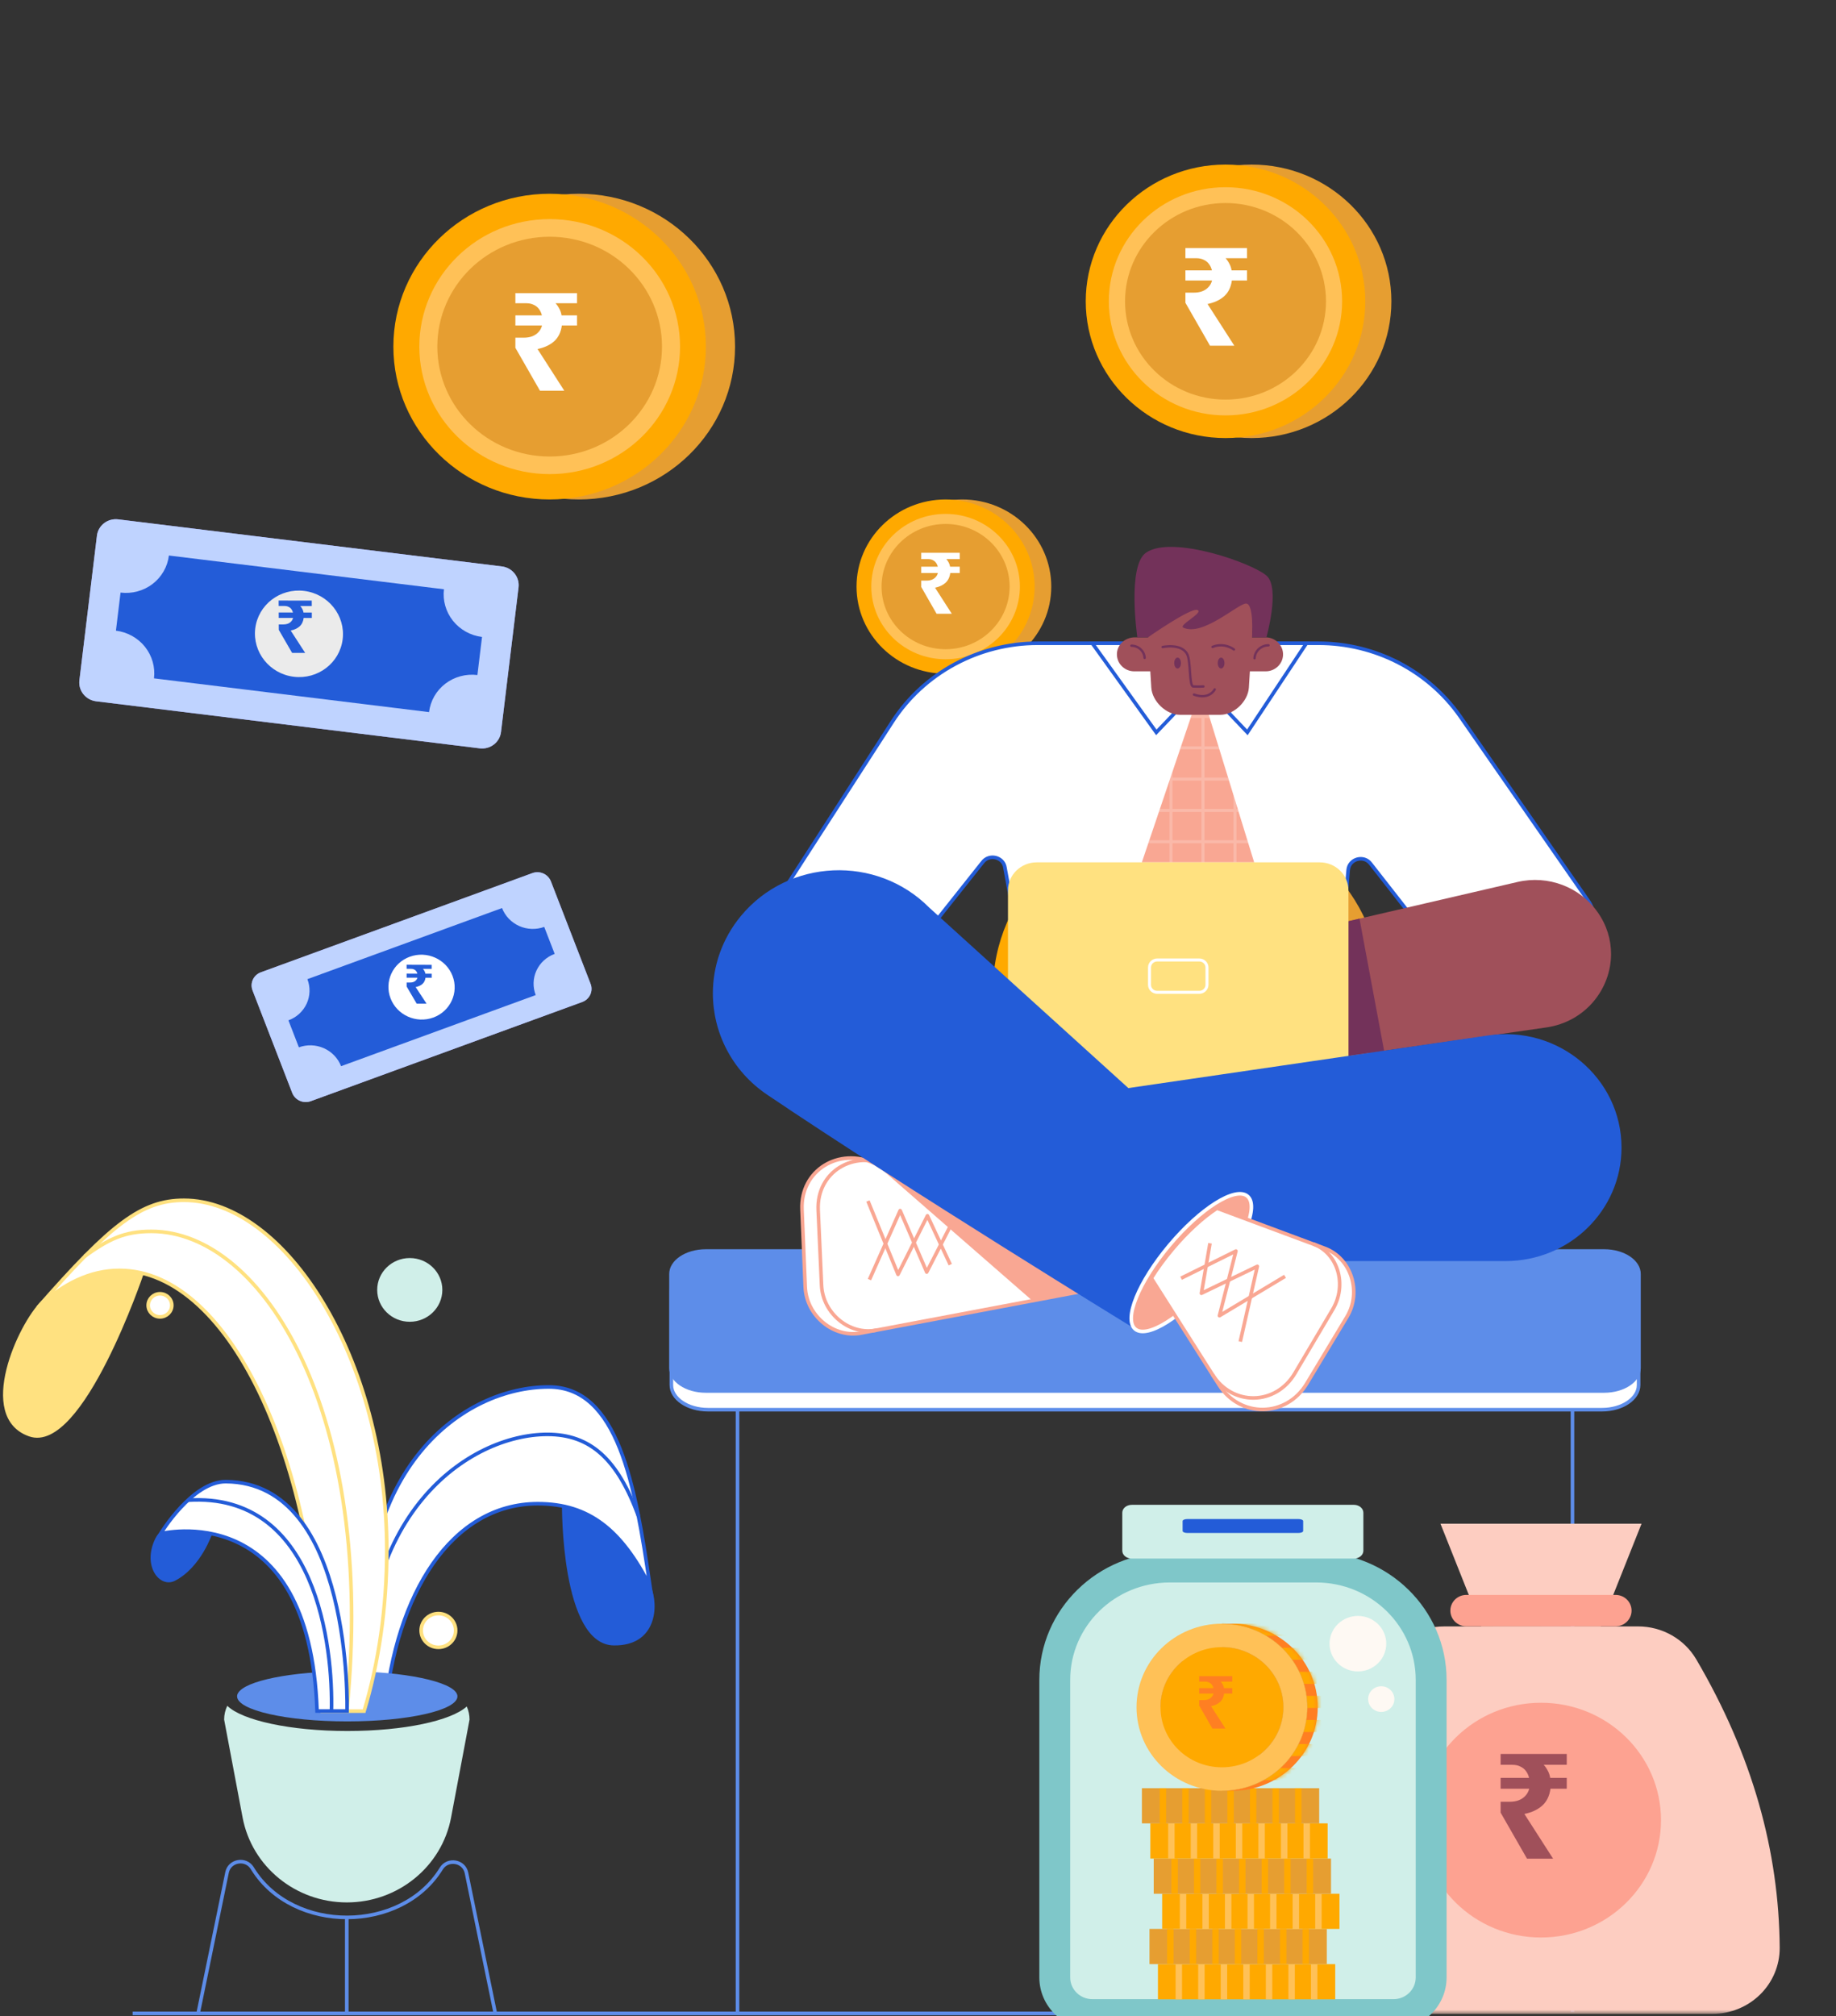 <svg width="430" height="472" viewBox="0 0 430 472" fill="none" xmlns="http://www.w3.org/2000/svg">
<rect x="0" y="0" width="430" height="472" fill="#333333" stroke="none"/>
<g clip-path="url(#clip0_1633_28384)">
<path d="M325.868 70.542C325.868 88.225 311.214 102.554 293.129 102.554C275.045 102.554 260.391 88.225 260.391 70.542C260.391 52.858 275.045 38.529 293.129 38.529C311.214 38.529 325.868 52.858 325.868 70.542Z" fill="#E69E31"/>
<path d="M319.762 70.542C319.762 88.225 305.108 102.554 287.023 102.554C268.939 102.554 254.285 88.225 254.285 70.542C254.285 52.858 268.939 38.529 287.023 38.529C305.108 38.529 319.762 52.858 319.762 70.542Z" fill="#FFA900"/>
<path d="M314.328 70.542C314.328 85.288 302.105 97.252 287.012 97.252C271.919 97.252 259.695 85.3 259.695 70.542C259.695 55.783 271.919 43.831 287.012 43.831C302.105 43.831 314.328 55.783 314.328 70.542Z" fill="#FFC157"/>
<path d="M310.554 70.541C310.554 83.258 300.016 93.551 287.023 93.551C274.03 93.551 263.492 83.246 263.492 70.541C263.492 57.837 274.03 47.532 287.023 47.532C300.016 47.532 310.554 57.837 310.554 70.541Z" fill="#E69E31"/>
<path d="M283.388 80.93L277.628 70.882V68.514H279.548C280.316 68.514 280.988 68.407 281.564 68.194C282.161 67.959 282.652 67.628 283.036 67.202C283.441 66.775 283.719 66.263 283.868 65.666H277.628V63.298H283.836C283.708 62.743 283.484 62.252 283.164 61.826C282.865 61.399 282.46 61.068 281.948 60.834C281.457 60.578 280.86 60.45 280.156 60.45H277.628V58.082H292.06V60.45H287.036C287.399 60.855 287.697 61.292 287.932 61.762C288.188 62.231 288.359 62.743 288.444 63.298H292.06V65.666H288.508C288.295 67.244 287.687 68.482 286.684 69.378C285.681 70.252 284.391 70.85 282.812 71.17L289.084 80.93H283.388Z" fill="white"/>
<path d="M172.151 81.145C172.151 100.906 155.764 116.93 135.554 116.93C115.345 116.93 98.957 100.906 98.957 81.145C98.957 61.383 115.345 45.359 135.554 45.359C155.764 45.359 172.151 61.383 172.151 81.145Z" fill="#E69E31"/>
<path d="M165.325 81.145C165.325 100.906 148.938 116.93 128.728 116.93C108.519 116.93 92.131 100.906 92.131 81.145C92.131 61.383 108.519 45.359 128.728 45.359C148.938 45.359 165.325 61.383 165.325 81.145Z" fill="#FFA900"/>
<path d="M159.268 81.145C159.268 97.635 145.604 110.996 128.74 110.996C111.877 110.996 98.212 97.635 98.212 81.145C98.212 64.655 111.877 51.294 128.74 51.294C145.604 51.294 159.268 64.655 159.268 81.145Z" fill="#FFC157"/>
<path d="M155.044 81.144C155.044 95.354 143.261 106.876 128.741 106.876C114.222 106.876 102.426 95.354 102.426 81.144C102.426 66.935 114.21 55.425 128.741 55.425C143.273 55.425 155.044 66.947 155.044 81.144Z" fill="#E69E31"/>
<path d="M126.465 91.471L120.705 81.423V79.055H122.625C123.393 79.055 124.065 78.948 124.641 78.735C125.239 78.5 125.729 78.169 126.113 77.743C126.519 77.316 126.796 76.804 126.945 76.207H120.705V73.839H126.913C126.785 73.284 126.561 72.793 126.241 72.367C125.943 71.94 125.537 71.609 125.025 71.375C124.535 71.119 123.937 70.991 123.233 70.991H120.705V68.623H135.137V70.991H130.113C130.476 71.396 130.775 71.833 131.009 72.303C131.265 72.772 131.436 73.284 131.521 73.839H135.137V76.207H131.585C131.372 77.785 130.764 79.023 129.761 79.919C128.759 80.793 127.468 81.391 125.889 81.711L132.161 91.471H126.465Z" fill="white"/>
<path d="M323.337 231.833C323.337 254.257 304.751 272.43 281.819 272.43C258.886 272.43 240.301 254.257 240.301 231.833C240.301 209.409 258.886 191.235 281.819 191.235C304.751 191.235 323.337 209.409 323.337 231.833Z" fill="#E69E31"/>
<path d="M315.595 231.833C315.595 254.257 297.01 272.43 274.077 272.43C251.145 272.43 232.559 254.257 232.559 231.833C232.559 209.409 251.145 191.235 274.077 191.235C297.01 191.235 315.595 209.409 315.595 231.833Z" fill="#FFA900"/>
<path d="M308.708 231.833C308.708 250.531 293.199 265.696 274.077 265.696C254.954 265.696 239.446 250.531 239.446 231.833C239.446 213.134 254.954 197.97 274.077 197.97C293.199 197.97 308.708 213.134 308.708 231.833Z" fill="#FFC157"/>
<path d="M303.921 231.833C303.921 247.952 290.562 261.015 274.077 261.015C257.592 261.015 244.233 247.952 244.233 231.833C244.233 215.713 257.592 202.65 274.077 202.65C290.562 202.65 303.921 215.713 303.921 231.833Z" fill="#E69E31"/>
<path d="M273.796 245.361C271.635 245.361 269.535 245.098 267.483 244.585C265.468 244.024 263.832 243.355 262.574 242.507L265.041 237.074C266.225 237.814 267.63 238.447 269.18 238.901C270.744 239.379 272.258 239.641 273.821 239.641C274.846 239.641 275.689 239.534 276.324 239.343C276.971 239.152 277.423 238.937 277.692 238.603C277.997 238.304 278.143 237.934 278.143 237.528C278.143 236.931 277.875 236.453 277.313 236.119C276.739 235.785 276.019 235.486 275.152 235.259C274.273 235.032 273.283 234.817 272.184 234.591C271.122 234.364 270.06 234.065 268.948 233.731C267.886 233.397 266.897 232.955 266.018 232.394C265.139 231.832 264.418 231.092 263.856 230.197C263.282 229.265 263.026 228.119 263.026 226.734C263.026 225.17 263.478 223.761 264.357 222.495C265.236 221.229 266.518 220.226 268.277 219.45C270.023 218.674 272.197 218.292 274.822 218.292C276.568 218.292 278.278 218.483 279.987 218.889C281.66 219.259 283.138 219.82 284.469 220.561L282.149 226.029C280.891 225.361 279.645 224.871 278.388 224.537C277.13 224.202 275.958 224.011 274.773 224.011C273.747 224.011 272.905 224.119 272.27 224.346C271.623 224.537 271.171 224.823 270.902 225.158C270.634 225.492 270.487 225.898 270.487 226.352C270.487 226.913 270.756 227.355 271.281 227.689C271.855 228.023 272.575 228.322 273.442 228.513C274.358 228.74 275.347 228.955 276.41 229.182C277.509 229.408 278.571 229.659 279.645 230.005C280.744 230.34 281.734 230.782 282.613 231.343C283.492 231.904 284.212 232.644 284.738 233.54C285.311 234.471 285.568 235.582 285.568 236.955C285.568 238.483 285.116 239.856 284.237 241.122C283.407 242.424 282.075 243.427 280.317 244.203C278.608 244.979 276.397 245.361 273.772 245.361H273.796ZM272.197 249.301V243.988H276.764V249.301H272.197ZM272.197 219.629V214.352H276.764V219.629H272.197Z" fill="white"/>
<path d="M246.213 137.325C246.213 148.585 236.871 157.719 225.356 157.719C213.841 157.719 204.5 148.585 204.5 137.325C204.5 126.065 213.841 116.931 225.356 116.931C236.871 116.931 246.213 126.065 246.213 137.325Z" fill="#E69E31"/>
<path d="M242.318 137.325C242.318 148.585 232.976 157.719 221.461 157.719C209.946 157.719 200.604 148.585 200.604 137.325C200.604 126.065 209.946 116.931 221.461 116.931C232.976 116.931 242.318 126.065 242.318 137.325Z" fill="#FFA900"/>
<path d="M238.862 137.325C238.862 146.722 231.072 154.34 221.461 154.34C211.851 154.34 204.061 146.722 204.061 137.325C204.061 127.928 211.851 120.31 221.461 120.31C231.072 120.31 238.862 127.928 238.862 137.325Z" fill="#FFC157"/>
<path d="M236.457 137.325C236.457 145.421 229.741 151.988 221.462 151.988C213.182 151.988 206.466 145.421 206.466 137.325C206.466 129.229 213.182 122.662 221.462 122.662C229.741 122.662 236.457 129.229 236.457 137.325Z" fill="#E69E31"/>
<path d="M219.355 143.689L215.755 137.409V135.929H216.955C217.435 135.929 217.855 135.863 218.215 135.729C218.588 135.583 218.895 135.376 219.135 135.109C219.388 134.843 219.562 134.523 219.655 134.149H215.755V132.669H219.635C219.555 132.323 219.415 132.016 219.215 131.749C219.028 131.483 218.775 131.276 218.455 131.129C218.148 130.969 217.775 130.889 217.335 130.889H215.755V129.409H224.775V130.889H221.635C221.862 131.143 222.048 131.416 222.195 131.709C222.355 132.003 222.462 132.323 222.515 132.669H224.775V134.149H222.555C222.422 135.136 222.042 135.909 221.415 136.469C220.788 137.016 219.982 137.389 218.995 137.589L222.915 143.689H219.355Z" fill="white"/>
<path d="M172.726 470.984V325.146H368.278V470.984" stroke="#5D8DE9" stroke-width="0.84" stroke-miterlimit="10"/>
<path d="M375.204 330.024H165.802C161.074 330.024 157.234 327.432 157.234 324.24V302.204C157.234 299.012 161.074 296.42 165.802 296.42H375.204C379.932 296.42 383.771 299.012 383.771 302.204V324.24C383.771 327.432 379.932 330.024 375.204 330.024Z" fill="white" stroke="#5D8DE9" stroke-width="0.84" stroke-miterlimit="10"/>
<path d="M375.707 326.063H165.299C160.571 326.063 156.731 323.471 156.731 320.28V298.243C156.731 295.051 160.571 292.459 165.299 292.459H375.707C380.435 292.459 384.275 295.051 384.275 298.243V320.28C384.275 323.471 380.435 326.063 375.707 326.063Z" fill="#5D8DE9"/>
<mask id="mask0_1633_28384" style="mask-type:luminance" maskUnits="userSpaceOnUse" x="334" y="348" width="92" height="124">
<path d="M425.169 348.853H334.125V471.475H425.169V348.853Z" fill="white"/>
</mask>
<g mask="url(#mask0_1633_28384)">
<path fill-rule="evenodd" clip-rule="evenodd" d="M360.909 380.741C369.417 380.741 377.703 380.751 383.646 380.761C389.263 380.761 394.449 383.69 397.258 388.448C410.476 410.964 416.657 433.48 416.813 455.996C416.834 460.095 415.186 464.032 412.232 466.935C409.279 469.838 405.258 471.475 401.071 471.475H320.747C316.555 471.475 312.54 469.843 309.586 466.935C306.633 464.032 304.985 460.095 305.006 456.001C305.161 433.485 311.337 410.969 324.561 388.453C327.369 383.7 332.556 380.767 338.173 380.767C344.116 380.756 352.401 380.746 360.914 380.746L360.909 380.741Z" fill="#FDCDC1"/>
<path d="M389.014 426.108C389.014 441.288 376.433 453.59 360.914 453.59C345.396 453.59 332.81 441.288 332.81 426.108C332.81 410.929 345.39 398.632 360.914 398.632C376.438 398.632 389.014 410.934 389.014 426.108Z" fill="#FDA291"/>
<path d="M357.634 435.142L351.452 424.357L351.452 421.816L353.512 421.816C354.337 421.816 355.058 421.701 355.676 421.472C356.317 421.22 356.844 420.866 357.256 420.408C357.691 419.95 357.989 419.4 358.149 418.759L351.452 418.759L351.452 416.218L358.115 416.218C357.977 415.622 357.737 415.096 357.393 414.638C357.073 414.18 356.638 413.825 356.088 413.573C355.562 413.298 354.92 413.161 354.165 413.161L351.452 413.161L351.452 410.619L366.941 410.619L366.941 413.161L361.549 413.161C361.938 413.596 362.259 414.065 362.511 414.569C362.785 415.073 362.969 415.622 363.06 416.218L366.941 416.218L366.941 418.759L363.129 418.759C362.9 420.453 362.247 421.781 361.171 422.743C360.095 423.682 358.71 424.323 357.016 424.666L363.747 435.142L357.634 435.142Z" fill="#A0505A"/>
<path fill-rule="evenodd" clip-rule="evenodd" d="M346.935 380.737H374.894L384.459 356.716H337.364L346.929 380.737H346.935Z" fill="#FDCDC1"/>
<path fill-rule="evenodd" clip-rule="evenodd" d="M382.122 377.063C382.122 375.031 380.438 373.385 378.36 373.385H343.442C341.364 373.385 339.68 375.031 339.68 377.063C339.68 379.095 341.364 380.742 343.442 380.742H378.36C380.438 380.742 382.122 379.095 382.122 377.063Z" fill="#FDA291"/>
</g>
<path d="M152.391 371.311C154.386 375.902 153.799 385.344 143.756 385.213C131.298 385.049 131.616 352.229 131.616 352.229C131.616 352.229 144.343 352.803 152.391 371.311Z" fill="#235CD8"/>
<path d="M36.364 360.213C33.245 366.672 37.437 371.869 40.958 370.082C47.111 366.951 49.761 358.902 49.761 358.902C49.761 358.902 39.164 354.442 36.364 360.213Z" fill="#235CD8"/>
<path d="M152.223 371.312C145.549 358.246 138.021 352.033 125.966 352.033C105.661 352.033 92.633 373.279 90.152 400.754C89.85 397.344 86.245 393.853 85.977 390.312C82.355 343.262 108.729 324.705 128.514 324.705C144.711 324.689 148.752 347.443 152.223 371.312Z" fill="white" stroke="#235CD8" stroke-width="0.84" stroke-miterlimit="10"/>
<path d="M85.993 401.41C82.372 354.361 109.97 335.804 128.196 335.804C138.306 335.804 144.644 341.64 149.523 354.918" stroke="#235CD8" stroke-width="0.84" stroke-miterlimit="10"/>
<path d="M10.023 304.852C4.607 310.098 -5.185 331.607 6.938 335.869C19.06 340.148 33.262 298.033 33.262 298.033C33.262 298.033 22.983 292.279 10.023 304.852Z" fill="#FFE180" stroke="#FFE180" stroke-width="0.84" stroke-miterlimit="10"/>
<path d="M109.97 402.574L105.644 425.509C103.465 437.017 93.203 445.378 81.232 445.378C69.26 445.378 58.999 437.017 56.819 425.509L52.493 402.574C52.493 401.427 52.761 400.328 53.231 399.345C56.702 402.755 67.986 405.246 81.349 405.246C94.712 405.246 105.661 402.82 109.316 399.509C109.735 400.443 109.97 401.492 109.97 402.574Z" fill="#D0EFE9"/>
<path d="M107.136 397.132C107.136 400.378 95.584 403.001 81.332 403.001C67.08 403.001 55.528 400.378 55.528 397.132C55.528 396.869 55.595 396.624 55.746 396.378C57.389 393.492 68.22 391.279 81.332 391.279C94.444 391.279 105.929 393.64 107.036 396.64C107.103 396.804 107.136 396.968 107.136 397.132Z" fill="#5D8DE9"/>
<path d="M90.588 362.918C90.588 376.492 88.676 389.311 85.273 400.59H75.481C75.447 343.59 54.187 297.41 27.98 297.41C21.173 297.41 14.701 300.525 8.849 306.131C26.085 286.41 33.245 281 43.087 281C66.594 281 90.588 317.672 90.588 362.918Z" fill="white" stroke="#FFE180" stroke-width="0.84" stroke-miterlimit="10"/>
<path d="M19.814 294.115C25.415 290.132 29.02 288.279 35.441 288.279C61.665 288.279 88.207 331.066 81.215 400.574" stroke="#FFE180" stroke-width="0.84" stroke-miterlimit="10"/>
<path d="M81.282 400.574C81.282 400.574 82.724 347.05 52.896 346.869C44.999 346.82 37.605 359.066 37.605 359.066C37.605 359.066 72.53 350.148 74.257 400.574H81.282Z" fill="white" stroke="#235CD8" stroke-width="0.84" stroke-miterlimit="10"/>
<path d="M77.627 400.738C78.046 385.656 74.156 349.262 44.009 351.213" stroke="#235CD8" stroke-width="0.84" stroke-miterlimit="10"/>
<path d="M37.47 308.296C38.998 308.296 40.237 307.085 40.237 305.591C40.237 304.097 38.998 302.886 37.47 302.886C35.942 302.886 34.704 304.097 34.704 305.591C34.704 307.085 35.942 308.296 37.47 308.296Z" fill="white" stroke="#FFE180" stroke-width="0.84" stroke-miterlimit="10"/>
<path d="M102.677 385.656C104.908 385.656 106.717 383.887 106.717 381.705C106.717 379.523 104.908 377.754 102.677 377.754C100.445 377.754 98.636 379.523 98.636 381.705C98.636 383.887 100.445 385.656 102.677 385.656Z" fill="white" stroke="#FFE180" stroke-width="0.84" stroke-miterlimit="10"/>
<path d="M95.97 309.442C100.183 309.442 103.599 306.103 103.599 301.983C103.599 297.864 100.183 294.524 95.97 294.524C91.756 294.524 88.341 297.864 88.341 301.983C88.341 306.103 91.756 309.442 95.97 309.442Z" fill="#D0EFE9"/>
<path d="M116.006 471.36L109.249 438.459C108.679 435.655 104.856 435 103.347 437.459C94.025 452.623 68.707 452.721 59.233 437.606L59.066 437.328C57.54 434.901 53.751 435.557 53.181 438.344L46.407 471.344" stroke="#5D8DE9" stroke-width="0.84" stroke-miterlimit="10"/>
<path d="M81.215 448.901V471.508" stroke="#5D8DE9" stroke-width="0.84" stroke-miterlimit="10"/>
<path d="M31.065 471.36H255.809" stroke="#5D8DE9" stroke-width="0.84" stroke-miterlimit="10"/>
<path d="M243.064 150.592H308.757C322.036 150.592 334.444 156.985 341.955 167.674L372.052 211.018C374.533 214.543 372.287 219.346 367.91 219.346H334.41L321.03 202.248C319.454 200.084 315.967 201.034 315.749 203.69L313.049 235.887H241.404L235.368 203.149C234.999 200.592 231.612 199.805 230.086 201.92L217.796 217.395H177.74L208.994 168.969C216.388 157.526 229.248 150.592 243.064 150.592Z" fill="white" stroke="#235CD8" stroke-width="0.84" stroke-miterlimit="10" stroke-linecap="round"/>
<path d="M283.087 167.312L293.734 201.886H267.426L279.113 167.312H283.087Z" fill="#F9A793"/>
<g opacity="0.2">
<path d="M274.603 180.673V201.886H273.898V182.755L274.133 182.05L274.603 180.673Z" fill="white"/>
<path d="M282.098 167.395H281.394V201.886H282.098V167.395Z" fill="white"/>
<path d="M289.592 188.427V201.886H288.888V186.132L289.592 188.427Z" fill="white"/>
<path d="M292.359 197.411H268.936L269.17 196.706H292.141L292.359 197.411Z" fill="white"/>
<path d="M290.095 190.083H271.417L271.652 189.378H289.877L290.095 190.083Z" fill="white"/>
<path d="M287.848 182.755H273.898L274.133 182.05H287.631L287.848 182.755Z" fill="white"/>
<path d="M285.585 175.428H276.38L276.615 174.723H285.367L285.585 175.428Z" fill="white"/>
<path d="M283.322 168.099H278.862L279.097 167.395H283.121L283.322 168.099Z" fill="white"/>
</g>
<path d="M287.849 166.952L292.141 171.461L305.974 150.592H293.717L287.849 166.952Z" fill="white" stroke="#235CD8" stroke-width="0.84" stroke-miterlimit="10" stroke-linecap="round"/>
<path d="M275.122 166.952L270.813 171.461L255.824 150.592H269.237L275.122 166.952Z" fill="white" stroke="#235CD8" stroke-width="0.84" stroke-miterlimit="10" stroke-linecap="round"/>
<path d="M377.317 223.314C377.317 231.478 371.364 239.216 362.109 240.543L324.166 246.002L315.833 247.199V215.658L318.398 215.068L355.419 206.478C362.562 204.822 370.006 207.625 374.165 213.543C376.327 216.593 377.317 219.986 377.317 223.314Z" fill="#A0505A"/>
<path d="M324.166 246.003L315.833 247.2V215.659L318.398 215.068L324.166 246.003Z" fill="#73325A"/>
<path d="M315.832 255.265H236.072V208.461C236.072 204.822 239.09 201.888 242.796 201.888H309.092C312.814 201.888 315.816 204.839 315.816 208.461V255.265H315.832Z" fill="#FFE180"/>
<path d="M280.874 232.314H271.032C270.026 232.314 269.221 231.527 269.221 230.544V226.511C269.221 225.527 270.026 224.74 271.032 224.74H280.874C281.88 224.74 282.685 225.527 282.685 226.511V230.544C282.685 231.527 281.863 232.314 280.874 232.314Z" stroke="white" stroke-width="0.7" stroke-miterlimit="10"/>
<path d="M264.09 254.757L348.528 242.412C364.96 239.97 379.765 252.413 379.765 268.675C379.765 283.347 367.609 295.232 352.602 295.232H264.643L264.09 254.757Z" fill="#235CD8"/>
<path d="M252.671 302.462L201.851 312.052C195.379 313.397 188.873 308.118 188.588 301.298L187.834 283.167C187.448 273.987 196.452 268.462 204.936 272.397L252.671 302.462Z" fill="white" stroke="#F9A793" stroke-width="0.84" stroke-miterlimit="10"/>
<path d="M205.288 311.397C199.034 312.675 192.713 307.544 192.411 300.905L191.623 283.298C191.221 274.38 199.906 269.069 208.122 272.905" stroke="#F9A793" stroke-width="0.84" stroke-miterlimit="10"/>
<path d="M204.937 272.381L252.672 302.463L241.79 304.512L204.937 272.381Z" fill="#F9A793"/>
<path d="M223.33 285.561L217.042 297.807L210.821 283.413L203.628 299.577" stroke="#F9A793" stroke-width="0.84" stroke-linejoin="round"/>
<path d="M203.276 281.167L210.318 298.347L217.21 284.626L222.558 296.069" stroke="#F9A793" stroke-width="0.84" stroke-linejoin="round"/>
<path d="M292.141 279.986C289.324 277.724 281.175 282.871 273.932 291.478C266.688 300.084 263.1 308.904 265.917 311.166C265.498 310.92 212.565 278.461 179.719 256.314C171.369 250.691 166.959 241.674 166.959 232.543C166.959 226.183 169.105 219.773 173.548 214.412C184.682 200.986 205.305 200.084 217.629 212.478L292.141 279.986Z" fill="#235CD8"/>
<path d="M284.117 299.698C291.358 291.09 294.944 282.275 292.127 280.009C289.309 277.743 281.154 282.884 273.913 291.491C266.671 300.099 263.085 308.913 265.903 311.179C268.72 313.446 276.875 308.305 284.117 299.698Z" fill="#F9A793" stroke="white" stroke-width="0.84" stroke-miterlimit="10"/>
<path d="M315.447 308.313L306.024 323.953C301.245 331.871 290.447 332.018 285.501 324.215L269.64 299.232C270.998 297.035 272.674 294.74 274.603 292.445C278.09 288.297 281.796 284.953 285.015 282.854L310.266 292.248C316.436 294.559 318.985 302.428 315.447 308.313Z" fill="white" stroke="#F9A793" stroke-width="0.84" stroke-miterlimit="10"/>
<path d="M307.6 291.231C313.435 293.445 315.497 300.838 312.16 306.494L303.274 321.494C298.78 329.1 288.603 329.231 283.925 321.756" stroke="#F9A793" stroke-width="0.84" stroke-miterlimit="10"/>
<path d="M276.615 299.248L289.458 292.888L285.602 308.019L300.96 298.806" stroke="#F9A793" stroke-width="0.84" stroke-linejoin="round"/>
<path d="M290.481 314.084L294.471 296.461L281.376 302.772L283.388 291.067" stroke="#F9A793" stroke-width="0.84" stroke-linejoin="round"/>
<path d="M300.491 153.428C300.424 154.477 299.954 155.411 299.216 156.084C298.479 156.756 297.506 157.166 296.433 157.166H292.728L292.493 160.985C292.292 164.133 289.089 167.346 285.753 167.346H276.38C273.06 167.346 269.841 164.133 269.64 160.985L269.405 157.166H265.649C264.576 157.166 263.587 156.756 262.866 156.084C262.128 155.411 261.659 154.477 261.592 153.412C261.457 151.116 263.386 149.215 265.733 149.215H268.902L268.55 143.395C268.483 142.166 269.472 141.133 270.73 141.133H291.42C292.677 141.133 293.667 142.166 293.6 143.395L293.247 149.215H296.45C298.764 149.231 300.625 151.149 300.491 153.428Z" fill="#A0505A"/>
<path d="M293.231 149.215H296.601C296.601 149.215 299.82 137.789 296.718 134.854C293.616 131.92 274.569 125.166 268.416 129.379C263.922 132.461 266.37 149.215 266.37 149.215H268.852C268.852 149.215 278.861 142.199 280.438 142.805C282.014 143.412 275.911 146.363 277.135 146.936C281.712 149.084 289.944 141.297 291.839 141.297C293.734 141.297 293.231 149.215 293.231 149.215Z" fill="#73325A"/>
<path d="M288.989 152.052C288.989 152.052 286.792 150.314 283.976 151.445" stroke="#73325A" stroke-width="0.56" stroke-miterlimit="10" stroke-linecap="round"/>
<path d="M284.495 161.396C284.495 161.396 283.288 163.92 279.633 162.609" stroke="#73325A" stroke-width="0.56" stroke-miterlimit="10" stroke-linecap="round"/>
<path d="M272.289 151.478C272.289 151.478 276.732 150.511 278.074 153.199C278.895 154.855 278.493 160.642 279.449 160.707C280.404 160.773 281.846 160.707 281.846 160.707" stroke="#73325A" stroke-width="0.56" stroke-miterlimit="10" stroke-linecap="round"/>
<path d="M285.987 156.51C286.422 156.51 286.775 155.938 286.775 155.232C286.775 154.526 286.422 153.953 285.987 153.953C285.552 153.953 285.199 154.526 285.199 155.232C285.199 155.938 285.552 156.51 285.987 156.51Z" fill="#73325A"/>
<path d="M275.793 156.51C276.229 156.51 276.581 155.938 276.581 155.232C276.581 154.526 276.229 153.953 275.793 153.953C275.358 153.953 275.005 154.526 275.005 155.232C275.005 155.938 275.358 156.51 275.793 156.51Z" fill="#73325A"/>
<path d="M268.08 154.018C267.98 152.412 266.622 151.166 264.979 151.166" stroke="#73325A" stroke-width="0.56" stroke-miterlimit="10" stroke-linecap="round"/>
<path d="M293.817 154.101C293.918 152.396 295.36 151.068 297.087 151.068" stroke="#73325A" stroke-width="0.56" stroke-miterlimit="10" stroke-linecap="round"/>
<path d="M273.972 363.396H308.231C325.114 363.396 338.796 376.775 338.796 393.284V462.947C338.796 469.654 333.231 475.095 326.372 475.095H255.84C248.981 475.095 243.416 469.654 243.416 462.947V393.284C243.416 376.775 257.098 363.396 273.981 363.396" fill="#7FC7C9"/>
<path d="M273.972 370.473C261.089 370.473 250.644 380.687 250.644 393.283V462.947C250.644 465.751 252.972 468.027 255.84 468.027H326.372C329.24 468.027 331.568 465.751 331.568 462.947V393.283C331.568 380.687 321.122 370.473 308.24 370.473H273.981H273.972Z" fill="#D0EFE9"/>
<path d="M317.086 352.295H265.072C263.841 352.295 262.843 353.121 262.843 354.141V363.037C262.843 364.056 263.841 364.883 265.072 364.883H317.086C318.318 364.883 319.307 364.056 319.307 363.037V354.141C319.307 353.121 318.309 352.295 317.086 352.295Z" fill="#D0EFE9"/>
<path d="M304.096 355.626H278.089C277.478 355.626 276.974 355.837 276.974 356.101V358.413C276.974 358.676 277.469 358.887 278.089 358.887H304.096C304.707 358.887 305.21 358.676 305.21 358.413V356.101C305.21 355.837 304.716 355.626 304.096 355.626Z" fill="#235CD8"/>
<path d="M312.717 459.826H271.194V468.063H312.717V459.826Z" fill="#FFA900"/>
<path d="M308.546 459.826H307.036V468.063H308.546V459.826Z" fill="#FFC157"/>
<path d="M303.26 459.826H301.75V468.063H303.26V459.826Z" fill="#FFC157"/>
<path d="M297.975 459.826H296.465V468.063H297.975V459.826Z" fill="#FFC157"/>
<path d="M292.689 459.826H291.179V468.063H292.689V459.826Z" fill="#FFC157"/>
<path d="M287.412 459.826H285.901V468.063H287.412V459.826Z" fill="#FFC157"/>
<path d="M282.126 459.826H280.616V468.063H282.126V459.826Z" fill="#FFC157"/>
<path d="M276.84 459.826H275.33V468.063H276.84V459.826Z" fill="#FFC157"/>
<path d="M310.74 451.581H269.217V459.818H310.74V451.581Z" fill="#E69E31"/>
<path d="M306.56 451.581H305.049V459.818H306.56V451.581Z" fill="#FFA900"/>
<path d="M301.283 451.581H299.773V459.818H301.283V451.581Z" fill="#FFA900"/>
<path d="M295.997 451.581H294.487V459.818H295.997V451.581Z" fill="#FFA900"/>
<path d="M290.711 451.581H289.201V459.818H290.711V451.581Z" fill="#FFA900"/>
<path d="M285.425 451.581H283.915V459.818H285.425V451.581Z" fill="#FFA900"/>
<path d="M280.148 451.581H278.638V459.818H280.148V451.581Z" fill="#FFA900"/>
<path d="M274.862 451.581H273.352V459.818H274.862V451.581Z" fill="#FFA900"/>
<path d="M313.707 443.345H272.184V451.581H313.707V443.345Z" fill="#FFA900"/>
<path d="M309.536 443.345H308.025V451.581H309.536V443.345Z" fill="#FFC157"/>
<path d="M304.25 443.345H302.739V451.581H304.25V443.345Z" fill="#FFC157"/>
<path d="M298.963 443.345H297.453V451.581H298.963V443.345Z" fill="#FFC157"/>
<path d="M293.687 443.345H292.177V451.581H293.687V443.345Z" fill="#FFC157"/>
<path d="M288.401 443.345H286.891V451.581H288.401V443.345Z" fill="#FFC157"/>
<path d="M283.115 443.345H281.604V451.581H283.115V443.345Z" fill="#FFC157"/>
<path d="M277.829 443.345H276.319V451.581H277.829V443.345Z" fill="#FFC157"/>
<path d="M311.729 435.107H270.206V443.344H311.729V435.107Z" fill="#E69E31"/>
<path d="M307.548 435.107H306.038V443.344H307.548V435.107Z" fill="#FFA900"/>
<path d="M302.271 435.107H300.761V443.344H302.271V435.107Z" fill="#FFA900"/>
<path d="M296.986 435.107H295.476V443.344H296.986V435.107Z" fill="#FFA900"/>
<path d="M291.7 435.107H290.189V443.344H291.7V435.107Z" fill="#FFA900"/>
<path d="M286.415 435.107H284.904V443.344H286.415V435.107Z" fill="#FFA900"/>
<path d="M281.137 435.107H279.627V443.344H281.137V435.107Z" fill="#FFA900"/>
<path d="M275.851 435.107H274.341V443.344H275.851V435.107Z" fill="#FFA900"/>
<path d="M310.938 426.871H269.415V435.108H310.938V426.871Z" fill="#FFA900"/>
<path d="M306.793 426.871H305.283V435.108H306.793V426.871Z" fill="#FFC157"/>
<path d="M301.516 426.871H300.006V435.108H301.516V426.871Z" fill="#FFC157"/>
<path d="M296.231 426.871H294.721V435.108H296.231V426.871Z" fill="#FFC157"/>
<path d="M290.945 426.871H289.435V435.108H290.945V426.871Z" fill="#FFC157"/>
<path d="M285.659 426.871H284.149V435.108H285.659V426.871Z" fill="#FFC157"/>
<path d="M280.382 426.871H278.872V435.108H280.382V426.871Z" fill="#FFC157"/>
<path d="M275.096 426.871H273.586V435.108H275.096V426.871Z" fill="#FFC157"/>
<path d="M308.96 418.635H267.437V426.871H308.96V418.635Z" fill="#E69E31"/>
<path d="M304.816 418.635H303.306V426.871H304.816V418.635Z" fill="#FFA900"/>
<path d="M299.53 418.635H298.02V426.871H299.53V418.635Z" fill="#FFA900"/>
<path d="M294.253 418.635H292.743V426.871H294.253V418.635Z" fill="#FFA900"/>
<path d="M288.967 418.635H287.457V426.871H288.967V418.635Z" fill="#FFA900"/>
<path d="M283.681 418.635H282.171V426.871H283.681V418.635Z" fill="#FFA900"/>
<path d="M278.395 418.635H276.885V426.871H278.395V418.635Z" fill="#FFA900"/>
<path d="M273.119 418.635H271.608V426.871H273.119V418.635Z" fill="#FFA900"/>
<path d="M308.619 399.682C308.619 410.486 299.666 419.25 288.617 419.25C277.569 419.25 268.606 410.495 268.606 399.682C268.606 388.87 277.56 380.124 288.617 380.124C299.675 380.124 308.619 388.879 308.619 399.682Z" fill="#FF7F22"/>
<mask id="mask1_1633_28384" style="mask-type:luminance" maskUnits="userSpaceOnUse" x="268" y="380" width="41" height="40">
<path d="M308.62 399.681C308.62 410.485 299.667 419.249 288.618 419.249C277.57 419.249 268.607 410.494 268.607 399.681C268.607 388.869 277.561 380.123 288.618 380.123C299.676 380.123 308.62 388.878 308.62 399.681Z" fill="white"/>
</mask>
<g mask="url(#mask1_1633_28384)">
<path d="M318.714 380.123H288.617V382.945H318.714V380.123Z" fill="#FFA900"/>
<path d="M318.714 385.758H288.617V388.579H318.714V385.758Z" fill="#FFA900"/>
<path d="M318.714 391.393H288.617V394.214H318.714V391.393Z" fill="#FFA900"/>
<path d="M318.714 397.026H288.617V399.848H318.714V397.026Z" fill="#FFA900"/>
<path d="M318.714 402.661H288.617V405.483H318.714V402.661Z" fill="#FFA900"/>
<path d="M318.714 408.305H288.617V411.126H318.714V408.305Z" fill="#FFA900"/>
<path d="M318.714 413.939H288.617V416.761H318.714V413.939Z" fill="#FFA900"/>
</g>
<path d="M306.191 399.682C306.191 410.486 297.237 419.25 286.189 419.25C275.141 419.25 266.178 410.495 266.178 399.682C266.178 388.87 275.132 380.124 286.189 380.124C297.246 380.124 306.191 388.879 306.191 399.682Z" fill="#FFC157"/>
<path d="M300.563 399.683C300.563 407.453 294.127 413.747 286.18 413.747C278.233 413.747 271.796 407.453 271.796 399.683C271.796 391.912 278.233 385.618 286.18 385.618C294.127 385.618 300.563 391.912 300.563 399.683Z" fill="#FFA900"/>
<path d="M286.18 385.618C294.127 385.618 300.564 391.912 300.564 399.683C300.564 404.262 298.325 408.332 294.855 410.899" stroke="#E69E31" stroke-width="0.07" stroke-linejoin="round"/>
<path d="M286.18 380.124C297.228 380.124 306.182 388.879 306.182 399.682C306.182 410.486 297.228 419.25 286.18 419.25" stroke="#E69E31" stroke-width="0.07" stroke-linejoin="round"/>
<path d="M271.796 399.683C271.796 395.367 273.792 391.499 276.92 388.915" stroke="#E69E31" stroke-width="0.07" stroke-linejoin="round"/>
<path d="M283.948 404.673L280.857 399.281L280.857 398.01L281.888 398.01C282.3 398.01 282.661 397.953 282.97 397.838C283.29 397.712 283.553 397.535 283.76 397.306C283.977 397.077 284.126 396.802 284.206 396.482L280.857 396.482L280.857 395.211L284.189 395.211C284.12 394.913 284 394.65 283.828 394.421C283.668 394.192 283.45 394.014 283.176 393.889C282.912 393.751 282.592 393.682 282.214 393.682L280.857 393.682L280.857 392.412L288.602 392.412L288.602 393.682L285.906 393.682C286.101 393.9 286.261 394.135 286.387 394.387C286.524 394.638 286.616 394.913 286.662 395.211L288.602 395.211L288.602 396.482L286.696 396.482C286.582 397.329 286.255 397.993 285.717 398.474C285.179 398.943 284.487 399.264 283.639 399.435L287.005 404.673L283.948 404.673Z" fill="#FF7F22"/>
<path d="M322.726 389.397C325.32 386.86 325.32 382.747 322.726 380.21C320.132 377.673 315.925 377.673 313.331 380.21C310.736 382.747 310.736 386.86 313.331 389.397C315.925 391.934 320.132 391.934 322.726 389.397Z" fill="#FEF9F3"/>
<path d="M326.57 397.776C326.57 399.437 325.195 400.782 323.496 400.782C321.797 400.782 320.421 399.437 320.421 397.776C320.421 396.114 321.797 394.77 323.496 394.77C325.195 394.77 326.57 396.114 326.57 397.776Z" fill="#FEF9F3"/>
<path fill-rule="evenodd" clip-rule="evenodd" d="M121.447 137.512C121.735 135.099 119.982 132.9 117.52 132.603C101.106 130.589 44.099 123.601 27.684 121.587C25.223 121.289 22.993 122.997 22.704 125.411C21.714 133.584 19.587 151.097 18.597 159.271C18.308 161.684 20.062 163.883 22.524 164.18C38.938 166.194 95.945 173.182 112.359 175.196C114.821 175.493 117.051 173.785 117.339 171.372C118.33 163.199 120.457 145.685 121.447 137.512Z" fill="#8882EC"/>
<path fill-rule="evenodd" clip-rule="evenodd" d="M121.447 137.512C121.735 135.099 119.982 132.9 117.52 132.603C101.106 130.589 44.099 123.601 27.684 121.587C25.223 121.289 22.993 122.997 22.704 125.411C21.714 133.584 19.587 151.097 18.597 159.271C18.308 161.684 20.062 163.883 22.524 164.18C38.938 166.194 95.945 173.182 112.359 175.196C114.821 175.493 117.051 173.785 117.339 171.372C118.33 163.199 120.457 145.685 121.447 137.512Z" fill="#BFD3FF"/>
<path fill-rule="evenodd" clip-rule="evenodd" d="M103.977 137.954C103.657 140.586 104.419 143.24 106.085 145.336C107.761 147.43 110.207 148.788 112.891 149.117C112.545 152.002 112.156 155.15 111.81 158.034C109.125 157.705 106.425 158.436 104.299 160.058C102.174 161.69 100.804 164.081 100.484 166.713C84.193 164.716 52.356 160.808 36.065 158.811C36.385 156.18 35.623 153.526 33.957 151.43C32.281 149.336 29.835 147.978 27.151 147.648C27.497 144.764 27.886 141.616 28.232 138.732C30.917 139.061 33.617 138.33 35.743 136.707C37.859 135.077 39.238 132.684 39.558 130.053C55.849 132.049 87.686 135.958 103.977 137.954Z" fill="#235CD8"/>
<path fill-rule="evenodd" clip-rule="evenodd" d="M71.236 138.339C76.89 139.037 80.924 144.097 80.256 149.645C79.579 155.194 74.451 159.127 68.798 158.437C63.144 157.739 59.11 152.679 59.778 147.131C60.455 141.581 65.583 137.649 71.236 138.339Z" fill="#EBEBEB"/>
<path d="M68.414 152.851L65.294 147.46L65.287 146.19L66.319 146.191C66.731 146.191 67.092 146.135 67.4 146.021C67.721 145.895 67.983 145.718 68.189 145.49C68.405 145.261 68.553 144.987 68.631 144.666L65.28 144.663L65.274 143.393L68.608 143.397C68.538 143.099 68.416 142.836 68.243 142.607C68.082 142.378 67.863 142.201 67.587 142.075C67.323 141.937 67.002 141.868 66.624 141.868L65.266 141.866L65.26 140.596L73.011 140.605L73.017 141.874L70.319 141.872C70.515 142.089 70.677 142.324 70.804 142.576C70.942 142.827 71.035 143.102 71.083 143.399L73.025 143.402L73.031 144.671L71.123 144.669C71.013 145.515 70.69 146.179 70.153 146.658C69.617 147.127 68.926 147.446 68.079 147.617L71.473 152.854L68.414 152.851Z" fill="#235CD8"/>
<path fill-rule="evenodd" clip-rule="evenodd" d="M129.028 206.345C128.363 204.636 126.418 203.767 124.677 204.406C113.06 208.648 72.715 223.384 61.098 227.626C59.358 228.266 58.483 230.164 59.148 231.872C61.391 237.661 66.196 250.068 68.439 255.858C69.105 257.566 71.05 258.436 72.79 257.797C84.408 253.554 124.752 238.818 136.37 234.576C138.11 233.937 138.985 232.039 138.32 230.331C136.076 224.541 131.272 212.134 129.028 206.345Z" fill="#8882EC"/>
<path fill-rule="evenodd" clip-rule="evenodd" d="M129.028 206.345C128.363 204.636 126.418 203.767 124.677 204.406C113.06 208.648 72.715 223.384 61.098 227.626C59.358 228.266 58.483 230.164 59.148 231.872C61.391 237.661 66.196 250.068 68.439 255.858C69.105 257.566 71.05 258.436 72.79 257.797C84.408 253.554 124.752 238.818 136.37 234.576C138.11 233.937 138.985 232.039 138.32 230.331C136.076 224.541 131.272 212.134 129.028 206.345Z" fill="#BFD3FF"/>
<path fill-rule="evenodd" clip-rule="evenodd" d="M117.577 212.585C118.299 214.449 119.747 215.961 121.598 216.792C123.454 217.619 125.561 217.692 127.46 216.999C128.254 219.041 129.114 221.273 129.908 223.315C128.008 224.009 126.474 225.415 125.638 227.221C124.806 229.033 124.745 231.094 125.467 232.959C113.939 237.17 91.41 245.395 79.882 249.606C79.16 247.742 77.713 246.23 75.862 245.4C74.006 244.573 71.899 244.499 69.999 245.193C69.205 243.151 68.346 240.918 67.552 238.876C69.452 238.182 70.986 236.776 71.822 234.97C72.648 233.162 72.714 231.097 71.992 229.232C83.52 225.021 106.05 216.796 117.577 212.585Z" fill="#235CD8"/>
<path fill-rule="evenodd" clip-rule="evenodd" d="M95.974 223.983C99.979 222.523 104.456 224.524 105.981 228.452C107.5 232.383 105.487 236.752 101.485 238.217C97.479 239.676 93.002 237.675 91.478 233.748C89.959 229.816 91.972 225.448 95.974 223.983Z" fill="white"/>
<path d="M97.594 234.972L95.239 230.96L95.237 230.017L96.017 230.019C96.329 230.021 96.602 229.979 96.836 229.895C97.079 229.802 97.278 229.671 97.433 229.502C97.597 229.333 97.71 229.129 97.77 228.891L95.233 228.882L95.23 227.939L97.754 227.948C97.701 227.727 97.609 227.531 97.479 227.36C97.357 227.19 97.192 227.058 96.983 226.963C96.783 226.861 96.54 226.809 96.254 226.808L95.227 226.804L95.224 225.86L101.09 225.882L101.093 226.826L99.051 226.818C99.199 226.98 99.321 227.155 99.417 227.342C99.522 227.53 99.591 227.734 99.627 227.955L101.097 227.96L101.1 228.904L99.656 228.898C99.571 229.527 99.326 230.019 98.919 230.374C98.513 230.721 97.989 230.957 97.347 231.083L99.909 234.98L97.594 234.972Z" fill="#235CD8"/>
</g>
<defs>
<clipPath id="clip0_1633_28384">
<rect width="429.368" height="472" fill="white" transform="translate(0.631)"/>
</clipPath>
</defs>
</svg>
